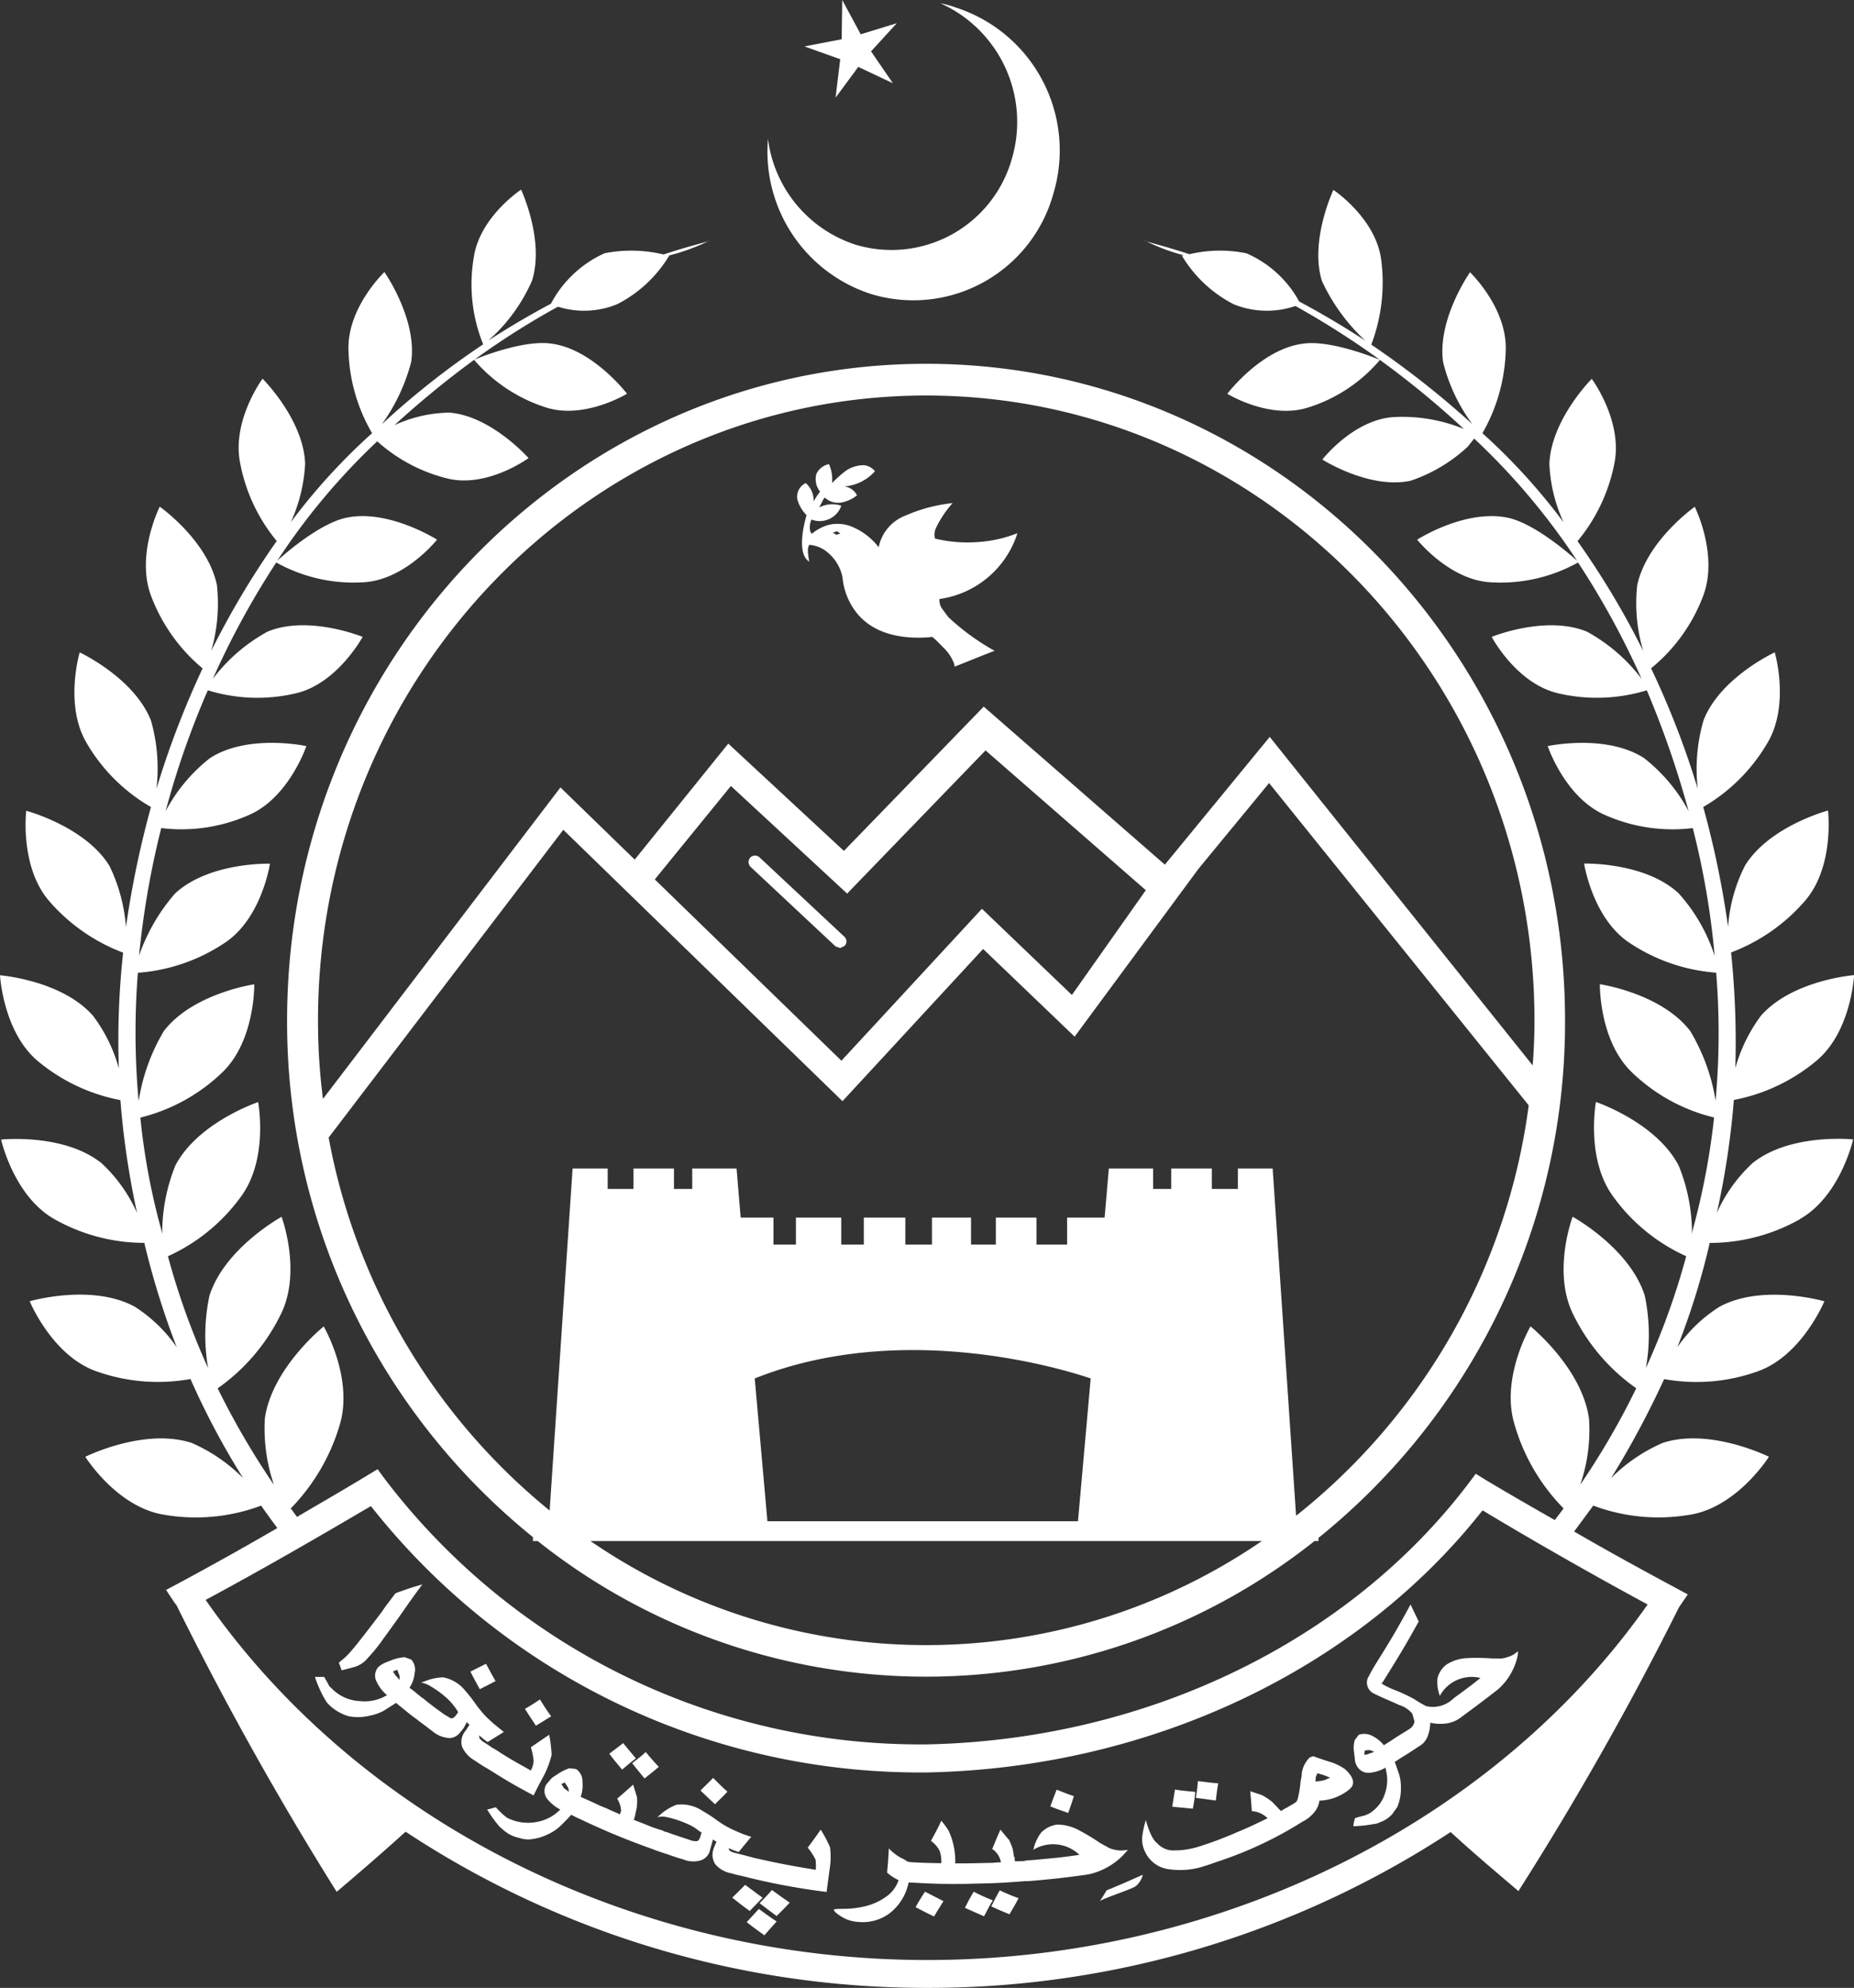 <svg id="Group_16090" data-name="Group 16090" xmlns="http://www.w3.org/2000/svg" xmlns:xlink="http://www.w3.org/1999/xlink" width="118.649" height="127.138" viewBox="0 0 118.649 127.138">
  <rect x="0" y="0" width="118.649" height="127.138" fill="#333333" stroke="none"/>
  <defs>
    <clipPath id="clip-path">
      <rect id="Rectangle_1643" data-name="Rectangle 1643" width="118.649" height="127.138" fill="#fff"/>
    </clipPath>
  </defs>
  <g id="Group_2828" data-name="Group 2828" transform="translate(0 0)" clip-path="url(#clip-path)">
    <path id="Path_5166" data-name="Path 5166" d="M55.779,18.815a9.3,9.3,0,0,0,11.636-6.44,9.6,9.6,0,0,0-6.3-11.91,5.581,5.581,0,0,0-.931-.255,8.316,8.316,0,0,1,4.574,9.935,8,8,0,0,1-9.981,5.511A8.189,8.189,0,0,1,49.148,8.88a9.567,9.567,0,0,0,6.631,9.935M53.771,3.785l-2.29-.816,2.383-.457L53.9,0l1.183,2.194,2.309-.709-1.649,1.8L57.14,5.322,54.927,4.278,53.473,6.248ZM54.029,59.9a.409.409,0,0,1,.03.589l-.288.145-.3-.107-5.426-5.076a.43.43,0,0,1-.038-.594.421.421,0,0,1,.594-.03ZM34.411,98.558a39.951,39.951,0,0,0,49.714,0h.252v-.2a42.32,42.32,0,0,0,15.78-33.091c0-23.159-18.338-42-40.884-42s-40.9,18.839-40.9,42A42.322,42.322,0,0,0,34.107,98.309v.249Zm24.863,6.656a37.982,37.982,0,0,1-21.488-6.656H80.754a37.982,37.982,0,0,1-21.48,6.656M48.3,88.16c9.907-3.95,20.724-.26,21.5,0l-.814,9.132H49.112ZM20.351,65.27c0-22.041,17.464-39.974,38.922-39.974C80.713,25.3,98.2,43.228,98.2,65.27c0,.948-.038,1.915-.115,2.868L81.258,47.129,74.547,55.3,62.955,45.192,54.007,54.42l-7.4-6.861-5.988,7.417-4.752-4.615L20.669,70.282a38.814,38.814,0,0,1-.318-5.013m52.977-8.335-4.73,6.7L62.84,58.121l-8.992,9.718L41.905,56.244l4.87-5.977,7.439,6.883,8.858-9.157ZM21.033,72.753,36.049,53.07,53.916,70.427l9-9.735L68.773,66.3l7.908-10.71.156-.192,4.38-5.317L97.832,70.693A40.2,40.2,0,0,1,82.945,96.942l-1.5-22.209H79.22V76.04H77.555V74.733h-2.6V76.04H73.794V74.733H70.962l-.271,3.139h-2.4V79.6H66.33V77.872h-2.6V79.6H62.142V77.872h-2.5V79.6H57.937V77.872H55.28V79.6H53.837V77.872h-2.9V79.6H49.5V77.872H47.4l-.263-3.139H44.3V76.04H43.132V74.733H40.541V76.04H38.89V74.733H36.644L35.175,96.608A40.107,40.107,0,0,1,21.033,72.753m27.533,49.334c.438.323.671.493,1.137.805-.32.353-.482.537-.786.882-.455-.334-.693-.49-1.129-.844.31-.337.468-.507.778-.844m.835-1.211c.433.32.663.482,1.137.811-.312.34-.5.515-.835.855-.438-.323-.649-.479-1.09-.822.331-.34.493-.5.789-.844m-1.419,1.342c-.455-.315-.666-.5-1.123-.852.342-.323.5-.49.827-.819.452.329.657.5,1.115.819-.326.353-.5.515-.819.852m4.547-5.212c-.323.466-.485.69-.838,1.161a4.24,4.24,0,0,1,.5.77,3.155,3.155,0,0,1,.014.649c-1.572-.257-2.372-.408-3.92-.756-.257-.071-.373-.1-.641-.17-.194-.052-.31-.077-.507-.131a1.242,1.242,0,0,1-.446-.164l-.071-.173a3.714,3.714,0,0,0,.657.255c.315-.394.482-.592.8-.975a5.448,5.448,0,0,1-.83-.3c-.211-.085-.386-.17-.49-.219a6.105,6.105,0,0,1-.915-.564,10.084,10.084,0,0,0-.931-.6,2.413,2.413,0,0,0-1.624-.362,3.41,3.41,0,0,0-1.074.668l-.145.121a1.5,1.5,0,0,1,.709.025,6.428,6.428,0,0,1,1.309.455H44.1s.175.088.356.2c.142.09.241.192.441.307l-.016.063c-.066.2-.118.493-.323.49a1.282,1.282,0,0,1-.474-.1c-.559-.186-.855-.277-1.416-.482l-.145-.033-.123-.071c-.285-.082-.411-.129-.668-.214-.468-.192-.7-.282-1.17-.463l.082-.263,0-.027.1-.471a2.948,2.948,0,0,0,.019-.7v0l-.244-.792c-.4.356-.611.542-1.011.887v.027a1.631,1.631,0,0,1,.241.756l-.079.233c-.337-.164-.52-.225-.86-.392a6.765,6.765,0,0,1-.742-.323c-.252-.115-.37-.167-.608-.274l-.3-.131a2.151,2.151,0,0,0,.115-.953.932.932,0,0,0-.414-.83l-.425-.049a3.283,3.283,0,0,0-.69.334l-.43.285-.353.414a.817.817,0,0,0,.09.967,2.665,2.665,0,0,0,.874.677l-.074-.038a2.74,2.74,0,0,1-1.537.8,2.916,2.916,0,0,1-1.89-.288l-.236-.194a6.032,6.032,0,0,1-.457-.46c-.233.055-.337.1-.556.142a7.964,7.964,0,0,0,.8,1.107l.3.255a2.12,2.12,0,0,0,.945.452,1.849,1.849,0,0,0,.627.1,3.3,3.3,0,0,0,1.3-.37,2.84,2.84,0,0,0,.753-.529c.244-.249.466-.457.649-.679l.359.181c.252.112.383.173.619.288,1.479.677,2.224.986,3.755,1.556.285.107.405.137.668.247.34.121.5.17.827.277.383.134.553.2.931.3a1.686,1.686,0,0,0,1.164.058.928.928,0,0,0,.518-.49l.112-.4.093-.323.019-.112.241.145a3.132,3.132,0,0,0-.192.452,1.1,1.1,0,0,0,.123,1,1.751,1.751,0,0,0,1.038.57,3.8,3.8,0,0,0,.512.132c.263.06.4.1.66.162a43.574,43.574,0,0,0,4.9.893l.192-1.435a4.979,4.979,0,0,0,.033-1.408,7.92,7.92,0,0,0-.605-1.148m-16.418-2.64-.175-.271.216-.1.222.34.049.26Zm4.358-1.6c.351-.288.548-.414.868-.718.329.405.5.589.833.948-.351.31-.562.457-.907.745-.331-.4-.488-.594-.794-.975m-.646.405c-.337-.405-.507-.6-.819-1.013.345-.268.531-.4.885-.679.326.386.488.592.816.975-.351.271-.526.422-.882.718m-5.662,1.652c.249-.515.381-.764.663-1.282a5.919,5.919,0,0,0,.488-1.307,8.507,8.507,0,0,0-.156-1.29c-.488.329-.723.49-1.172.8a4.289,4.289,0,0,1,.178.871,1.588,1.588,0,0,1-.178.614c-.772-.433-1.181-.649-1.931-1.123a4.781,4.781,0,0,0-.542-.331c-.178-.129-.263-.181-.427-.288a1.45,1.45,0,0,1-.389-.318l-.022-.192a5.714,5.714,0,0,0,.545.433c.408-.255.633-.392,1.035-.644-.337-.282-.567-.455-.677-.553l-.389-.359a6.97,6.97,0,0,1-.72-.855,9.531,9.531,0,0,0-.674-.863,2.379,2.379,0,0,0-1.427-.866,3.365,3.365,0,0,0-1.227.277l-.186.055a1.8,1.8,0,0,1,.657.266,6.086,6.086,0,0,1,1.134.866,2.145,2.145,0,0,1,.277.318,2.675,2.675,0,0,1,.312.452l-.016.016c-.123.178-.277.438-.488.356l-.394-.238c-.485-.345-.723-.523-1.2-.9l-.112-.1-.131-.085c-.222-.178-.323-.26-.556-.455l-.222-.159a1.974,1.974,0,0,0,.329-.923.959.959,0,0,0-.214-.882l-.416-.151a2.915,2.915,0,0,0-.748.153l-.457.178a1.687,1.687,0,0,0-.477.29.828.828,0,0,0-.11.961,2.474,2.474,0,0,0,.709.887l-.068-.033a2.752,2.752,0,0,1-1.7.372,2.679,2.679,0,0,1-1.758-.745l-.23-.225c-.112-.241-.189-.342-.312-.578h-.6a8.692,8.692,0,0,0,.556,1.287l.2.337a2.815,2.815,0,0,0,.857.668,2.521,2.521,0,0,0,.578.23,3.224,3.224,0,0,0,1.348-.047,3.187,3.187,0,0,0,.887-.32c.274-.186.545-.337.764-.493l.288.233.57.463c.279.222.425.307.7.534.323.23.466.351.77.578a1.857,1.857,0,0,0,1.115.444.915.915,0,0,0,.619-.307l.277-.345.145-.277.058-.093.159.178c-.131.192-.181.285-.312.455a1.09,1.09,0,0,0-.159.942,1.9,1.9,0,0,0,.8.874c.186.131.271.183.466.307s.342.2.562.34c1.074.674,1.616.992,2.756,1.594m-8.584-7.387-.271-.31-.134-.194.016-.066.244-.077.145.386Zm8.724,2.928c-.266-.427-.427-.633-.7-1.082.394-.222.592-.356.959-.6.285.452.414.663.718,1.079-.4.249-.592.37-.975.6m11.46,5.023c-.362-.334-.551-.52-.926-.874.32-.331.485-.474.808-.808.359.353.523.534.912.877-.3.34-.477.479-.794.805m-15.051-7.352c-.244-.457-.373-.671-.6-1.131l1-.5c.236.446.351.655.608,1.107-.389.208-.6.31-1.011.52m-8.836-1.205c-.077-.2-.1-.3-.186-.488l.37-.312.167-.159c.414-.422,1.159-1.389,2.26-2.843.145-.238.446-.614.822-1.12.137-.063.334-.129.575-.211.112-.047.493-.178,1.153-.364-.567.761-.824,1.126-1.361,1.9-.219.312-.6.841-1.12,1.556a10.673,10.673,0,0,1-1.016,1.257,1.7,1.7,0,0,1-.7.515c-.2.077-.507.145-.961.268m46.493,9.124c-.446-.167-.7-.238-1.145-.425.153-.425.23-.627.405-1.068.446.178.679.271,1.1.416-.134.435-.211.652-.364,1.076M63.985,120.9a12.272,12.272,0,0,0,1.2.5c-.216.416-.351.635-.583,1.03-.446-.184-.7-.288-1.164-.507.214-.411.312-.619.545-1.027m-.446.646c-.252.394-.329.6-.564,1.016-.5-.219-.753-.331-1.219-.54a10.5,10.5,0,0,1,.562-1.03c.466.238.7.337,1.222.553m-4.344-.556c.485.241.7.359,1.183.605-.233.378-.367.583-.6.981-.485-.233-.737-.362-1.183-.6.233-.411.351-.6.6-.983m12.679-2.334a4.416,4.416,0,0,1-2.23,1.227c-1.531.216-2.284.3-3.837.43h-.214c-1.3.1-1.92.137-3.216.159-.252.005-.389.016-.66.016-1.263.011-1.92,0-3.221-.077h-.074l-.274-.011a3.329,3.329,0,0,1-1.181,1.942,2.886,2.886,0,0,1-2.126.57,2.223,2.223,0,0,1-1.06-.375c-.29-.184-.414-.312-.414-.4,0-.038.184-.052.567-.052a6.2,6.2,0,0,0,1.328-.142,3.863,3.863,0,0,0,1.569-.726,2.107,2.107,0,0,0,.677-.97,2.9,2.9,0,0,1-.737-.482c.06-.614.077-.923.115-1.545a2.936,2.936,0,0,0,.934.679c.268.14.151.194.734.216.679.036,1.027.036,1.687.052a2.081,2.081,0,0,0-.1-.772,1.725,1.725,0,0,0-.562-.657c.271-.509.427-.77.66-1.29a4.354,4.354,0,0,1,.485.671,4.617,4.617,0,0,1,.408,2.057H61.7c.249,0,.383-.008.679-.008.463-.016.7-.016,1.161-.027a4.185,4.185,0,0,1,.5-.03h.019a1.319,1.319,0,0,0-.523-.833l-.038-.016c.194-.488.31-.748.523-1.244l.523.627h.016a3.611,3.611,0,0,1,.255.638l.079.474.036.016.019.271c.214-.005.331-.005.545-.016l.233-.041c.249-.019.37-.019.638-.049,1.085-.1,1.63-.145,2.714-.31a2.438,2.438,0,0,0-2.947-.323,2.757,2.757,0,0,1,.5-1.1,1.778,1.778,0,0,1,1.008-.509,2.933,2.933,0,0,1,1.435.375,13.3,13.3,0,0,1,1.337.808c.255.14.37.205.427.23a1.152,1.152,0,0,0,.425.175,1.822,1.822,0,0,0,.545.068l.37-.036s-.118.134-.312.342m22.121-12.611a2.651,2.651,0,0,0-1.419.416,1.523,1.523,0,0,0-.578.9,2.514,2.514,0,0,0,.153,1.1,2.325,2.325,0,0,1,2.6-1.145c-.619.5-.97.753-1.627,1.233H93.1l-.019.036-.058.044-.022.014-.019.014a1.873,1.873,0,0,1-1.723.457,8.181,8.181,0,0,1-.756-.446,10.126,10.126,0,0,0-1.224-.575,4.529,4.529,0,0,1-.871-.427l.077-.079c.97-1.548,1.435-2.306,2.306-3.881-.214-.446-.31-.649-.523-1.09-.814,1.515-1.26,2.26-2.189,3.744-.233.367-.408.7-.564,1.005a.79.79,0,0,0,.351.92c.5.241.756.359,1.279.578l.408.186a1.731,1.731,0,0,1,.83.553l.14.5a.694.694,0,0,1-.29.455c-.5.323-.778.468-1.263.805l-.115.068-.293.189a2.179,2.179,0,0,0-.734-.594,1.088,1.088,0,0,0-.874-.074l-.252.331a1.8,1.8,0,0,0-.058.718l.058.474a.974.974,0,0,0,.156.507.839.839,0,0,0,.874.389,2.478,2.478,0,0,0,1.008-.362l-.079.066a2.645,2.645,0,0,1-.019,1.6,2.29,2.29,0,0,1-1.046,1.328l-.29.121c-.233.047-.351.085-.583.151a2.094,2.094,0,0,0-.115.526,9.118,9.118,0,0,0,1.318-.142.827.827,0,0,0,.348-.1,1.919,1.919,0,0,0,.814-.523l.331-.46a2.974,2.974,0,0,0,.233-1.2,3.024,3.024,0,0,0-.1-.857c-.115-.318-.194-.578-.293-.833l.37-.238.1-.066c.5-.3.734-.468,1.219-.781a1.238,1.238,0,0,0,.427-.583,2.577,2.577,0,0,0,.156-.841,2.847,2.847,0,0,0,1.005.052,1.992,1.992,0,0,0,.972-.4l.268-.2c.855-.63,1.279-.953,2.093-1.583a4.006,4.006,0,0,0,1.224-2.013,2.243,2.243,0,0,0,.058-.422l-.274.2a1.773,1.773,0,0,1-.463.189,1.247,1.247,0,0,1-.446.074c-.058-.005-.194-.005-.463-.005a13.538,13.538,0,0,0-1.512-.027m-6.379,6.114c-.175.082-.271.082-.31.044l.038-.238a.878.878,0,0,1,.389-.016l.214.1Zm-9.809,3c-.5-.071-.756-.107-1.279-.17.077-.436.1-.635.137-1.071.523.06.775.1,1.3.14-.077.436-.1.638-.153,1.1m-1.474.523c-.5-.052-.775-.071-1.318-.129.077-.449.1-.652.173-1.093.5.079.8.093,1.3.148a9.463,9.463,0,0,1-.156,1.074m9.713-2.547-.019-.016-.175-.107a3.27,3.27,0,0,0-.66-.3c-.485-.145-.871-.288-1.161-.389l-.216.082a1.73,1.73,0,0,0-.52,1.211,3.29,3.29,0,0,0-.077.43v.025c-.022.23-.06.422-.079.567-.038.184-.058.282-.1.449l-.019.027c0,.055-.06.148-.271.268l-.389.227c-.156.071-.214.126-.389.222l-.211-.222-.329-.345a3.479,3.479,0,0,0-.625-.422v-.014l-.794-.263c.041.52.06.759.1,1.274h.019a1.562,1.562,0,0,1,.989.455c-.778.367-1.142.559-1.958.893a23.967,23.967,0,0,1-2.539.948,5.129,5.129,0,0,1-1.452.214,1.375,1.375,0,0,1-1.107-.449c-.446-.31-.737-1.493-.737-1.493a6.752,6.752,0,0,0-.214.937,1.752,1.752,0,0,0,.137,1.033,1.947,1.947,0,0,0,1.589,1.181,4.914,4.914,0,0,0,2.268-.216c.331-.1.5-.167.833-.282a24.46,24.46,0,0,0,5.41-2.547,2.3,2.3,0,0,0,.833-.7,1.506,1.506,0,0,0,.255-.646,3.188,3.188,0,0,0,1.86-.677l.077-.066c.619-.526-.293-1.255-.329-1.293m-1.279.72a2.4,2.4,0,0,1-.583.088l.019-.282.1-.238a3.949,3.949,0,0,1,.814.282Zm-13.958,7.056c.95-.386,1.416-.6,2.325-1a1.364,1.364,0,0,1-.466.74c-.348.225-2.131.789-2.284.953.17-.271.268-.408.425-.69m44.373-42.938c2.6-1.471,3.41-5.095,3.41-5.095s-4.013-.422-6.434,1.512a9.8,9.8,0,0,0-2.287,3.183,52.347,52.347,0,0,0,1.087-7.218,11.62,11.62,0,0,0,5.248-2.476c2.271-1.854,2.446-5.508,2.446-5.508s-3.939.31-5.952,2.586a10.153,10.153,0,0,0-1.649,3.364,55.319,55.319,0,0,0-.271-7.4,11.722,11.722,0,0,0,4.752-3.325c1.879-2.2,1.452-5.752,1.452-5.752s-3.761,1-5.311,3.522a10.169,10.169,0,0,0-1.085,3.917A59.24,59.24,0,0,0,109,51.613a11.369,11.369,0,0,0,4.111-4.1c1.452-2.438.466-5.79.466-5.79s-3.492,1.608-4.558,4.347a11.184,11.184,0,0,0-.37,4.377,55.315,55.315,0,0,0-2.986-7.705A10.931,10.931,0,0,0,109,38.1c.989-2.624-.542-5.686-.542-5.686s-3.062,2.153-3.681,5.007a10.629,10.629,0,0,0,.386,4.218,52.7,52.7,0,0,0-4.207-7.028,11.138,11.138,0,0,0,2.367-5.01c.52-2.709-1.457-5.371-1.457-5.371s-2.6,2.6-2.712,5.437a9.9,9.9,0,0,0,.909,3.739,39.031,39.031,0,0,0-5.193-5.7,11.242,11.242,0,0,0,1.493-5.36c.058-2.693-2.287-4.933-2.287-4.933s-2.1,2.977-1.726,5.733a11.133,11.133,0,0,0,1.879,3.983,58.418,58.418,0,0,0-6.472-5.089,11.182,11.182,0,0,0,.619-5.536c-.408-2.613-3.043-4.358-3.043-4.358s-1.534,3.238-.737,5.821a12.214,12.214,0,0,0,2.791,3.832c-1.474-.972-2.928-1.813-4.246-2.52A7.038,7.038,0,0,0,79.765,16.2a8.494,8.494,0,0,0-3.646.058c-1.863-.608-2.925-.83-2.849-.866a13.193,13.193,0,0,0,2.5.94l-.137.014a8.254,8.254,0,0,0,3.317,3.112,5.66,5.66,0,0,0,3.953.112,54.18,54.18,0,0,1,5.388,3.432c-.249-.09-3.177-1.3-4.941-1.016-2.657.359-4.807,3.2-4.807,3.2s2.693,1.657,5.155.882a9.868,9.868,0,0,0,4.613-3.049,58.127,58.127,0,0,1,5.371,4.415,10.415,10.415,0,0,0-4.456-.761c-2.6.142-4.6,2.717-4.6,2.717s3.024,1.928,5.659,1.353a10.1,10.1,0,0,0,3.646-2.175c.115-.156.274-.334.408-.52a43.053,43.053,0,0,1,6.59,7.817c-.466-.422-2.714-2.38-4.421-2.75-2.734-.581-5.815,1.4-5.815,1.4s2.073,2.6,4.73,2.728a10.2,10.2,0,0,0,5.566-1.268,52.853,52.853,0,0,1,4.068,7.439,11.026,11.026,0,0,0-3.509-3.021c-2.635-1.074-6.086.34-6.086.34s1.589,3,4.265,3.61a10.9,10.9,0,0,0,5.662-.194,61.078,61.078,0,0,1,2.676,7.727,10.735,10.735,0,0,0-2.851-3.391c-2.441-1.575-6.166-.767-6.166-.767s1.107,3.306,3.684,4.413a10.651,10.651,0,0,0,5.6.83,51.582,51.582,0,0,1,1.4,8.171,11.113,11.113,0,0,0-2.306-4c-2.169-2.013-6.048-1.9-6.048-1.9s.542,3.544,2.945,5.095a11.528,11.528,0,0,0,5.506,1.882,48.062,48.062,0,0,1-.038,8.184,12.472,12.472,0,0,0-1.627-4.459c-1.863-2.419-5.779-2.988-5.779-2.988s-.058,3.643,2.076,5.659a11.416,11.416,0,0,0,5.234,2.865,46.266,46.266,0,0,1-1.359,7.163l-.055.268a11.457,11.457,0,0,0-.855-4.361c-1.454-2.772-5.292-4.062-5.292-4.062s-.677,3.659,1.123,6.075a11.643,11.643,0,0,0,4.654,3.788,46.018,46.018,0,0,1-2.58,7.152,12.1,12.1,0,0,0-.074-4.635c-.97-3.049-4.615-5.04-4.615-5.04s-1.337,3.55.058,6.289a12.44,12.44,0,0,0,4.013,4.681,48.891,48.891,0,0,1-3.585,6.171,10.729,10.729,0,0,0,.562-4.229c-.446-3.238-3.742-5.9-3.742-5.9s-1.958,3.32-1.008,6.325a12.633,12.633,0,0,0,3.12,5.314c-.173.257-.367.49-.559.748-1.493-.849-2.969-1.7-4.4-2.553l-.66-.408-.466.625c-7.7,10.135-20.606,16.363-34.543,16.681a43.07,43.07,0,0,1-34.8-16.963l-.466-.635-.663.4c-1.482.9-2.983,1.761-4.495,2.651l-.4-.542a12.863,12.863,0,0,0,3.125-5.314c.918-3-1.016-6.325-1.016-6.325s-3.323,2.662-3.769,5.9a11.15,11.15,0,0,0,.583,4.229,50.348,50.348,0,0,1-3.6-6.171,12.464,12.464,0,0,0,4.013-4.681c1.4-2.739.077-6.289.077-6.289s-3.64,1.991-4.615,5.04a12.153,12.153,0,0,0-.088,4.635,47.148,47.148,0,0,1-2.572-7.152A11.739,11.739,0,0,0,15.4,76.56c1.808-2.416,1.12-6.075,1.12-6.075s-3.854,1.29-5.3,4.062a11.644,11.644,0,0,0-.841,4.366l-.06-.274a42.9,42.9,0,0,1-1.337-7.163A11.545,11.545,0,0,0,14.2,68.611c2.134-2.016,2.073-5.659,2.073-5.659s-3.928.57-5.785,2.988a12.417,12.417,0,0,0-1.616,4.487,48.69,48.69,0,0,1-.049-8.212,11.517,11.517,0,0,0,5.511-1.882c2.416-1.55,2.942-5.095,2.942-5.095s-3.873-.118-6.067,1.9A12,12,0,0,0,8.9,61.12a55.329,55.329,0,0,1,1.419-8.16,10.663,10.663,0,0,0,5.6-.83c2.575-1.107,3.687-4.413,3.687-4.413s-3.728-.808-6.166.767a10.624,10.624,0,0,0-2.84,3.391,54.6,54.6,0,0,1,2.7-7.727,10.725,10.725,0,0,0,5.632.194c2.651-.611,4.276-3.61,4.276-3.61s-3.462-1.413-6.075-.34a11.008,11.008,0,0,0-3.512,3.021,52.822,52.822,0,0,1,4.059-7.439,10.158,10.158,0,0,0,5.555,1.268c2.676-.131,4.733-2.728,4.733-2.728s-3.12-1.978-5.812-1.4c-1.7.364-3.89,2.271-4.407,2.742a42.166,42.166,0,0,1,6.393-7.631,10.434,10.434,0,0,0,4.536,2.388c2.542.594,5.147-1.315,5.147-1.315s-2.4-2.717-5.089-2.909a8.734,8.734,0,0,0-3.487.8,59.183,59.183,0,0,1,5.092-4.174,10.1,10.1,0,0,0,4.615,3.049c2.462.775,5.169-.882,5.169-.882s-2.167-2.84-4.81-3.2c-1.767-.279-4.662.89-4.947,1.016a50.609,50.609,0,0,1,5.341-3.383,5.559,5.559,0,0,0,3.794-.162,8.263,8.263,0,0,0,3.328-3.112h-.019a13.374,13.374,0,0,0,2.6-.953c.074.036-1.044.26-2.947.887a8.863,8.863,0,0,0-3.772-.079,7.242,7.242,0,0,0-3.435,3.227c-1.274.677-2.6,1.452-4.01,2.358a10.923,10.923,0,0,0,2.8-3.832c.814-2.583-.7-5.821-.7-5.821s-2.66,1.745-3.032,4.358a10.231,10.231,0,0,0,.605,5.536,52.119,52.119,0,0,0-6.481,5.108,12,12,0,0,0,1.879-4C26.7,20.382,24.6,17.4,24.6,17.4s-2.358,2.241-2.3,4.933a11.026,11.026,0,0,0,1.512,5.371,39.021,39.021,0,0,0-5.2,5.692,10.224,10.224,0,0,0,.915-3.739c-.1-2.838-2.725-5.437-2.725-5.437s-1.969,2.662-1.438,5.371a11.033,11.033,0,0,0,2.345,5.01,54.245,54.245,0,0,0-4.191,7.028,10.926,10.926,0,0,0,.362-4.218c-.6-2.854-3.657-5.007-3.657-5.007S8.68,35.471,9.664,38.1a11.157,11.157,0,0,0,3.3,4.648,57.7,57.7,0,0,0-2.953,7.705,11.177,11.177,0,0,0-.351-4.377C8.565,43.332,5.1,41.725,5.1,41.725s-1,3.353.441,5.79a11.263,11.263,0,0,0,4.12,4.1,61.408,61.408,0,0,0-1.6,7.678,10.81,10.81,0,0,0-1.057-3.917c-1.561-2.525-5.325-3.522-5.325-3.522S1.252,55.4,3.123,57.6A11.728,11.728,0,0,0,7.88,60.928a51.488,51.488,0,0,0-.274,7.4A9.959,9.959,0,0,0,5.949,64.96C3.944,62.684,0,62.375,0,62.375s.2,3.654,2.446,5.508a11.656,11.656,0,0,0,5.259,2.476,53.127,53.127,0,0,0,1.068,7.218A9.757,9.757,0,0,0,6.5,74.394C4.087,72.46.071,72.882.071,72.882s.805,3.624,3.421,5.095a11.707,11.707,0,0,0,5.744,1.512,51.776,51.776,0,0,0,2.071,6.667A9.437,9.437,0,0,0,8.62,83.57c-2.753-1.5-6.719-.348-6.719-.348S3.344,86.733,6.2,87.714a11.73,11.73,0,0,0,5.99.482,49.539,49.539,0,0,0,3.369,6.338,10.652,10.652,0,0,0-3.287-2.249c-3.043-.994-6.812.885-6.812.885s2.038,3.268,5.106,3.717a11.939,11.939,0,0,0,6.147-.594c.337.485.685.97,1.038,1.433-2.06,1.2-4.161,2.369-6.259,3.5l-.866.46.553.83.121.153a207.982,207.982,0,0,0,10.247,18.325c1.821-1.548,2.829-2.421,4.41-3.846a60.433,60.433,0,0,0,33.379,9.989h.134a60.918,60.918,0,0,0,33.365-9.968c1.528,1.4,2.558,2.262,4.339,3.777a201.09,201.09,0,0,0,10.277-18.155l.562-.819-.874-.471c-2.15-1.153-4.284-2.323-6.4-3.55.405-.551.814-1.1,1.222-1.66a11.865,11.865,0,0,0,6.127.594c3.062-.449,5.117-3.717,5.117-3.717s-3.783-1.879-6.8-.885a10.652,10.652,0,0,0-3.3,2.249A58.514,58.514,0,0,0,106.5,88.2a11.593,11.593,0,0,0,5.952-.482c2.849-.981,4.3-4.492,4.3-4.492s-3.955-1.148-6.708.348a9.323,9.323,0,0,0-2.7,2.586,47.093,47.093,0,0,0,2.073-6.667,11.732,11.732,0,0,0,5.76-1.512m-9.732,24.633c-9.869,14.019-27.41,22.707-45.984,22.74h-.134c-18.683,0-36.268-8.806-46.167-23.03,3.566-1.915,7.092-3.95,10.576-6a44.757,44.757,0,0,0,35.726,17.032c14.172-.32,27.374-6.555,35.416-16.76,3.435,2.063,7,4.092,10.567,6.023M51.747,35.89l.038.027c-.038-.293-.17-.835.011-1.071a2.038,2.038,0,0,1,1.211.52,2.8,2.8,0,0,1,.742,1.013,2.305,2.305,0,0,1,.181.666,4.3,4.3,0,0,0,.709,1.9c.89,1.326,2.539,1.983,4.826,1.811l.194-.025.194.164c.194.181.408.414.6.6a2.831,2.831,0,0,1,.6.931l.041.208c.833-.323,1.685-.682,2.556-1.011a14.956,14.956,0,0,1-2.964-2.158l-.37-.5a.943.943,0,0,1-.194-.655A6.116,6.116,0,0,0,65.111,34.1a8.227,8.227,0,0,1-2.5.564,8.743,8.743,0,0,1-2.772-.219,1,1,0,0,1,.079-.718,6.742,6.742,0,0,1,1.044-1.55,10.041,10.041,0,0,0-2.986.786A2.748,2.748,0,0,0,56.231,35a4.155,4.155,0,0,0-1.849-1.367A2.459,2.459,0,0,0,53,33.576a2.954,2.954,0,0,0-1.044.562c-.205-.181-.14-.679-.022-.909a1.461,1.461,0,0,0,1.906-.885,1.831,1.831,0,0,0-1.413.11l.252-.49.09-.142.23.164a1.263,1.263,0,0,0,.868.148,2.24,2.24,0,0,0,.978-.455,1.054,1.054,0,0,0-.814-.57,2.886,2.886,0,0,0,1.961-.972,1.03,1.03,0,0,0-.682-.383,1.994,1.994,0,0,0-1.216.383,7.765,7.765,0,0,0-.846.759,2.446,2.446,0,0,0-.194-1.213,1.113,1.113,0,0,0-.811.638,1.262,1.262,0,0,0,.241,1.123,4,4,0,0,0-.411.622,1.507,1.507,0,0,0-.507-1.17.96.96,0,0,0-.54,1.035,2.263,2.263,0,0,0,.592,1.016c-.219.74-.592,2.438.131,2.945m1.805-1.912.23.134-.26.09-.225-.14Z" transform="translate(0 0)" fill="#fff" fill-rule="evenodd"/>
  </g>
</svg>

